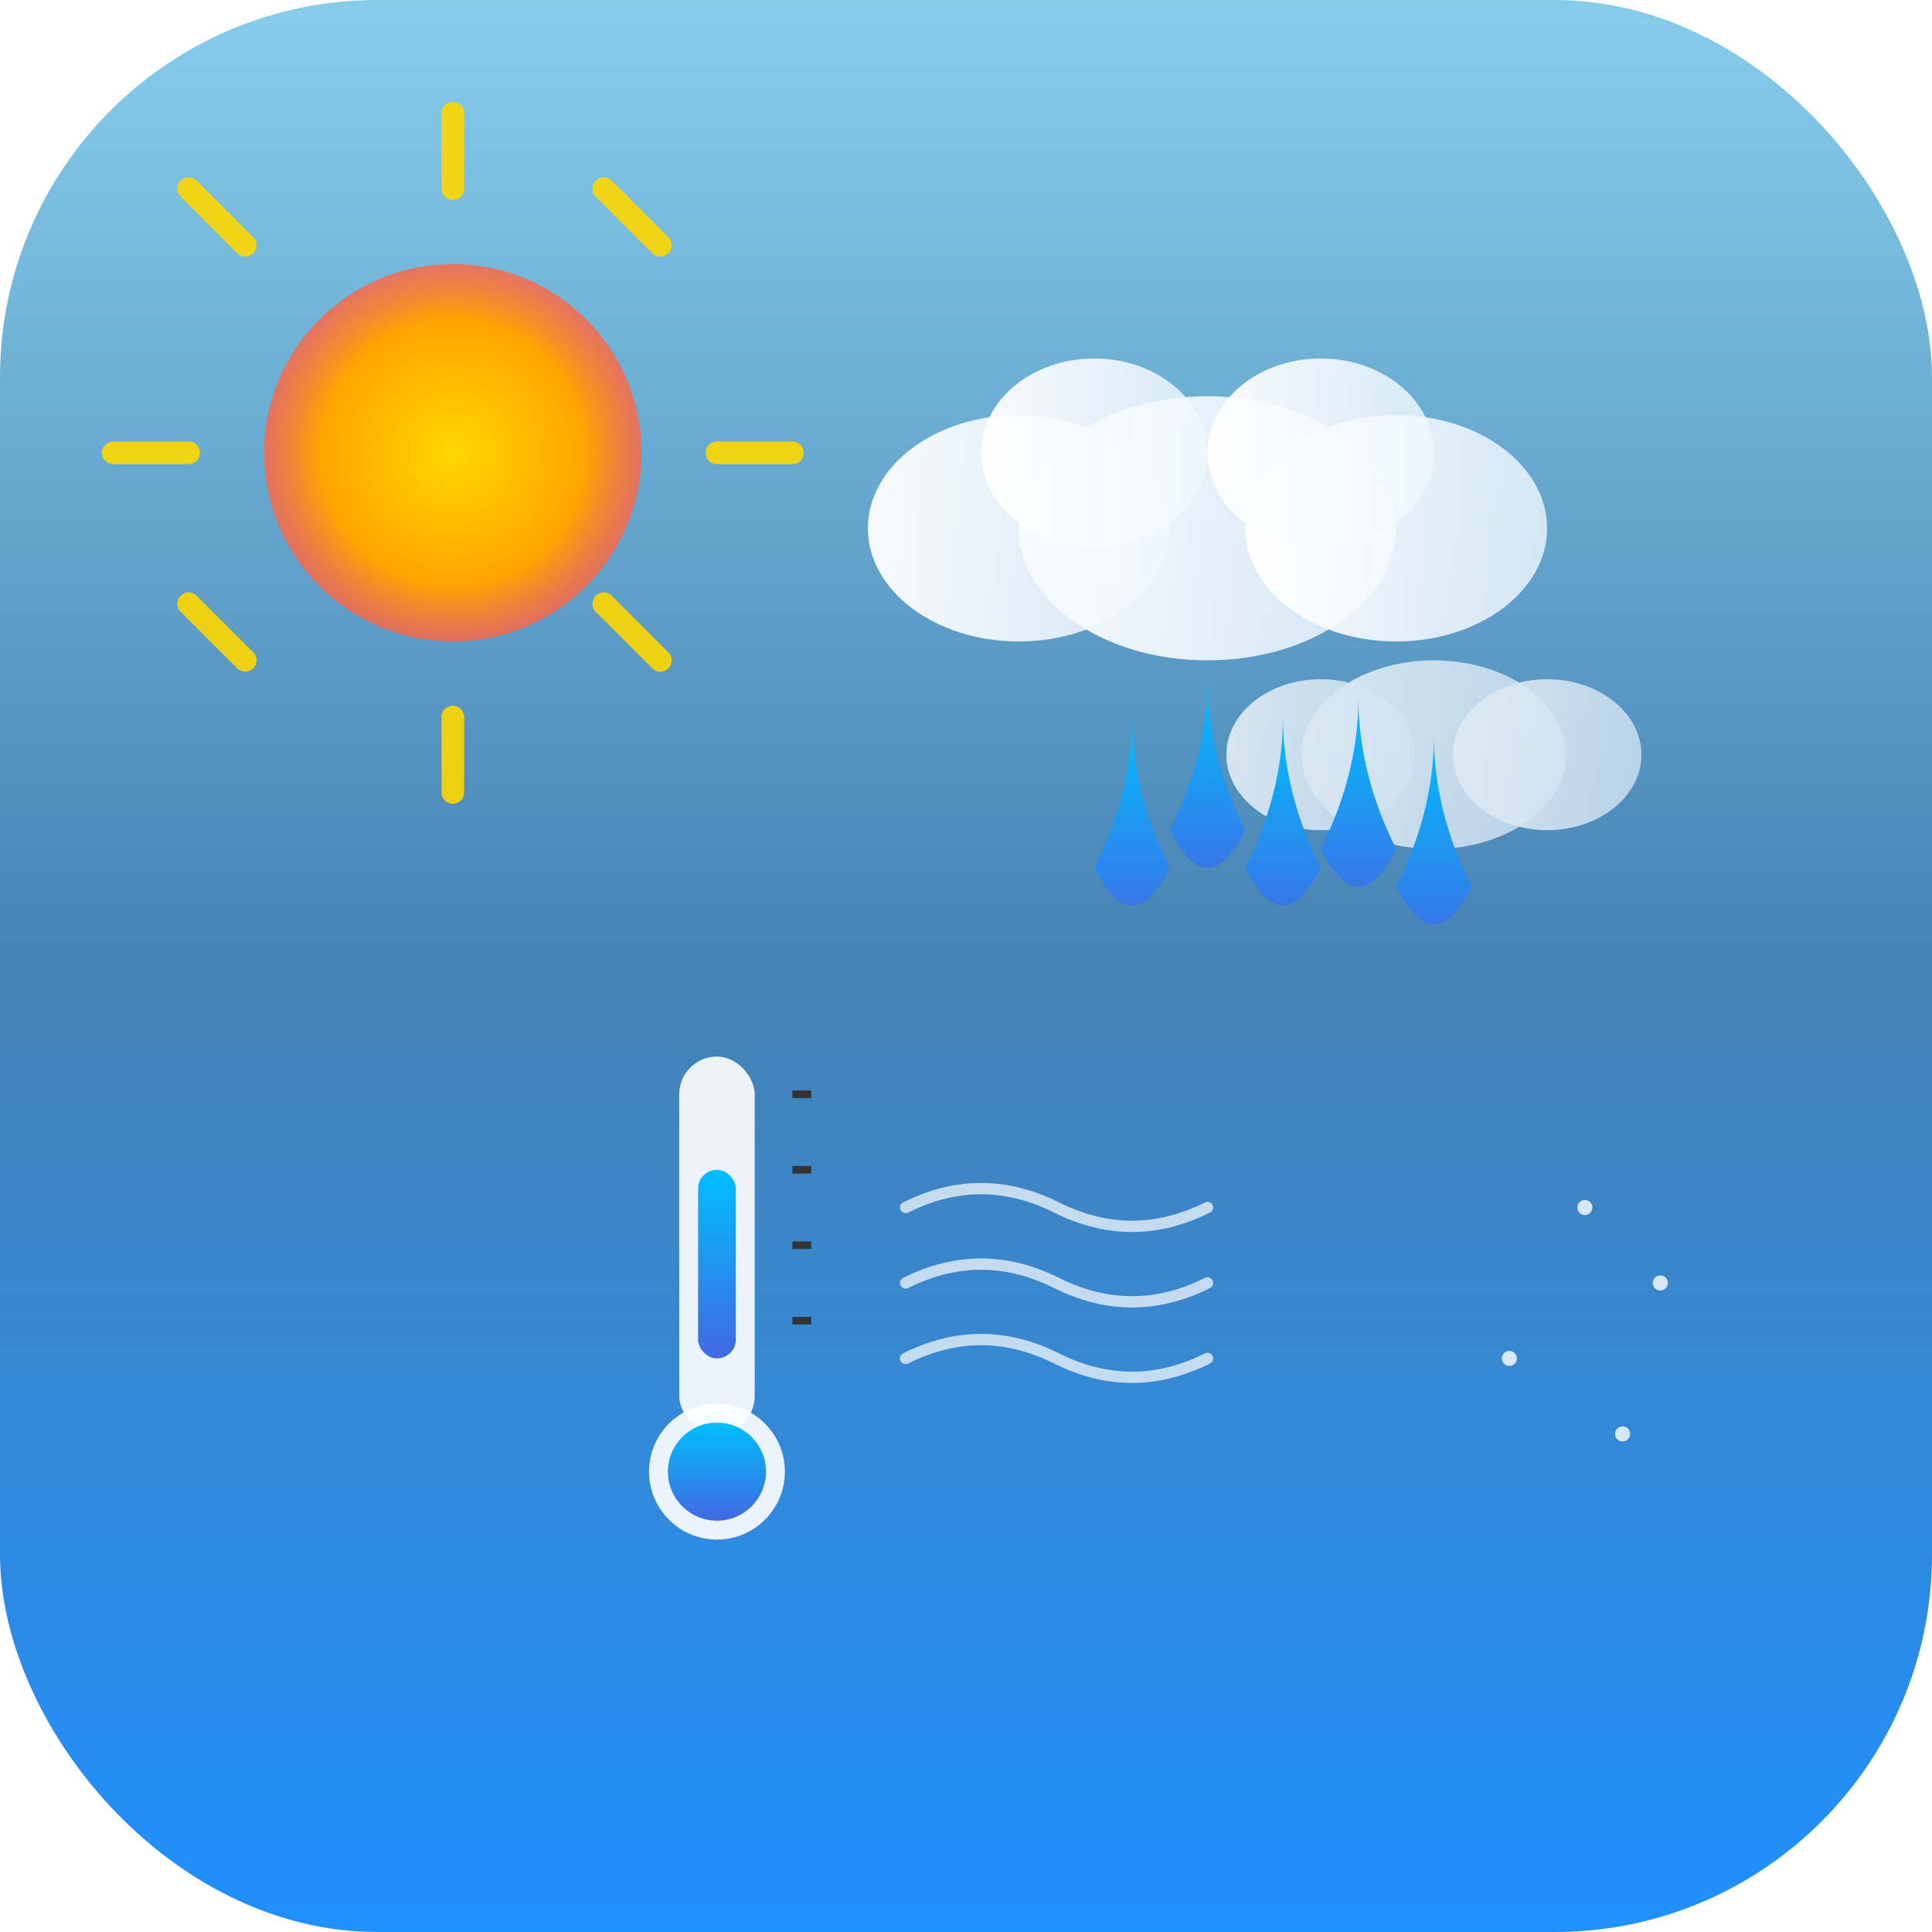 <svg width="512" height="512" viewBox="0 0 512 512" fill="none" xmlns="http://www.w3.org/2000/svg">
  <!-- Градиенты -->
  <defs>
    <!-- Небесный градиент -->
    <linearGradient id="skyGradient" x1="0%" y1="0%" x2="0%" y2="100%">
      <stop offset="0%" style="stop-color:#87CEEB;stop-opacity:1" />
      <stop offset="50%" style="stop-color:#4682B4;stop-opacity:1" />
      <stop offset="100%" style="stop-color:#1E90FF;stop-opacity:1" />
    </linearGradient>
    
    <!-- Солнечный градиент -->
    <radialGradient id="sunGradient" cx="50%" cy="50%" r="50%">
      <stop offset="0%" style="stop-color:#FFD700;stop-opacity:1" />
      <stop offset="70%" style="stop-color:#FFA500;stop-opacity:1" />
      <stop offset="100%" style="stop-color:#FF6347;stop-opacity:0.8" />
    </radialGradient>
    
    <!-- Облачный градиент -->
    <linearGradient id="cloudGradient" x1="0%" y1="0%" x2="100%" y2="0%">
      <stop offset="0%" style="stop-color:#FFFFFF;stop-opacity:0.95" />
      <stop offset="100%" style="stop-color:#F0F8FF;stop-opacity:0.8" />
    </linearGradient>
    
    <!-- Дождевой градиент -->
    <linearGradient id="rainGradient" x1="0%" y1="0%" x2="0%" y2="100%">
      <stop offset="0%" style="stop-color:#00BFFF;stop-opacity:1" />
      <stop offset="100%" style="stop-color:#4169E1;stop-opacity:1" />
    </linearGradient>
    
    <!-- Тень -->
    <filter id="shadow" x="-50%" y="-50%" width="200%" height="200%">
      <feDropShadow dx="0" dy="4" stdDeviation="6" flood-color="#000000" flood-opacity="0.2"/>
    </filter>
  </defs>
  
  <!-- Фон с закругленными углами -->
  <rect width="512" height="512" rx="100" fill="url(#skyGradient)"/>
  
  <!-- Солнце -->
  <circle cx="120" cy="120" r="50" fill="url(#sunGradient)" filter="url(#shadow)"/>
  
  <!-- Лучи солнца -->
  <g stroke="#FFD700" stroke-width="6" stroke-linecap="round" opacity="0.9">
    <line x1="120" y1="50" x2="120" y2="30" />
    <line x1="120" y1="210" x2="120" y2="190" />
    <line x1="50" y1="120" x2="30" y2="120" />
    <line x1="210" y1="120" x2="190" y2="120" />
    <line x1="65" y1="65" x2="50" y2="50" />
    <line x1="175" y1="175" x2="160" y2="160" />
    <line x1="65" y1="175" x2="50" y2="160" />
    <line x1="175" y1="65" x2="160" y2="50" />
  </g>
  
  <!-- Большое облако -->
  <g filter="url(#shadow)">
    <ellipse cx="320" cy="140" rx="50" ry="35" fill="url(#cloudGradient)"/>
    <ellipse cx="370" cy="140" rx="40" ry="30" fill="url(#cloudGradient)"/>
    <ellipse cx="270" cy="140" rx="40" ry="30" fill="url(#cloudGradient)"/>
    <ellipse cx="350" cy="120" rx="30" ry="25" fill="url(#cloudGradient)"/>
    <ellipse cx="290" cy="120" rx="30" ry="25" fill="url(#cloudGradient)"/>
  </g>
  
  <!-- Маленькое облако -->
  <g filter="url(#shadow)" opacity="0.8">
    <ellipse cx="380" cy="200" rx="35" ry="25" fill="url(#cloudGradient)"/>
    <ellipse cx="410" cy="200" rx="25" ry="20" fill="url(#cloudGradient)"/>
    <ellipse cx="350" cy="200" rx="25" ry="20" fill="url(#cloudGradient)"/>
  </g>
  
  <!-- Капли дождя -->
  <g filter="url(#shadow)">
    <path d="M 320 180 Q 320 200 310 220 Q 320 240 330 220 Q 320 200 320 180 Z" fill="url(#rainGradient)"/>
    <path d="M 340 190 Q 340 210 330 230 Q 340 250 350 230 Q 340 210 340 190 Z" fill="url(#rainGradient)"/>
    <path d="M 360 185 Q 360 205 350 225 Q 360 245 370 225 Q 360 205 360 185 Z" fill="url(#rainGradient)"/>
    <path d="M 300 190 Q 300 210 290 230 Q 300 250 310 230 Q 300 210 300 190 Z" fill="url(#rainGradient)"/>
    <path d="M 380 195 Q 380 215 370 235 Q 380 255 390 235 Q 380 215 380 195 Z" fill="url(#rainGradient)"/>
  </g>
  
  <!-- Термометр -->
  <g filter="url(#shadow)">
    <!-- Основание -->
    <rect x="180" y="280" width="20" height="100" rx="10" fill="#FFFFFF" opacity="0.9"/>
    <!-- Ртуть -->
    <rect x="185" y="310" width="10" height="50" rx="5" fill="url(#rainGradient)"/>
    <!-- Шкала -->
    <line x1="210" y1="290" x2="215" y2="290" stroke="#333333" stroke-width="2"/>
    <line x1="210" y1="310" x2="215" y2="310" stroke="#333333" stroke-width="2"/>
    <line x1="210" y1="330" x2="215" y2="330" stroke="#333333" stroke-width="2"/>
    <line x1="210" y1="350" x2="215" y2="350" stroke="#333333" stroke-width="2"/>
    <!-- Нижняя часть -->
    <circle cx="190" cy="390" r="18" fill="#FFFFFF" opacity="0.9"/>
    <circle cx="190" cy="390" r="13" fill="url(#rainGradient)"/>
  </g>
  
  <!-- Ветровые линии -->
  <g stroke="#FFFFFF" stroke-width="3" stroke-linecap="round" opacity="0.7">
    <path d="M 240 320 Q 260 310 280 320 Q 300 330 320 320" fill="none"/>
    <path d="M 240 340 Q 260 330 280 340 Q 300 350 320 340" fill="none"/>
    <path d="M 240 360 Q 260 350 280 360 Q 300 370 320 360" fill="none"/>
  </g>
  
  <!-- Снежинки (для разнообразия) -->
  <g fill="#FFFFFF" opacity="0.8">
    <circle cx="420" cy="320" r="2"/>
    <circle cx="440" cy="340" r="2"/>
    <circle cx="400" cy="360" r="2"/>
    <circle cx="430" cy="380" r="2"/>
  </g>
</svg> 